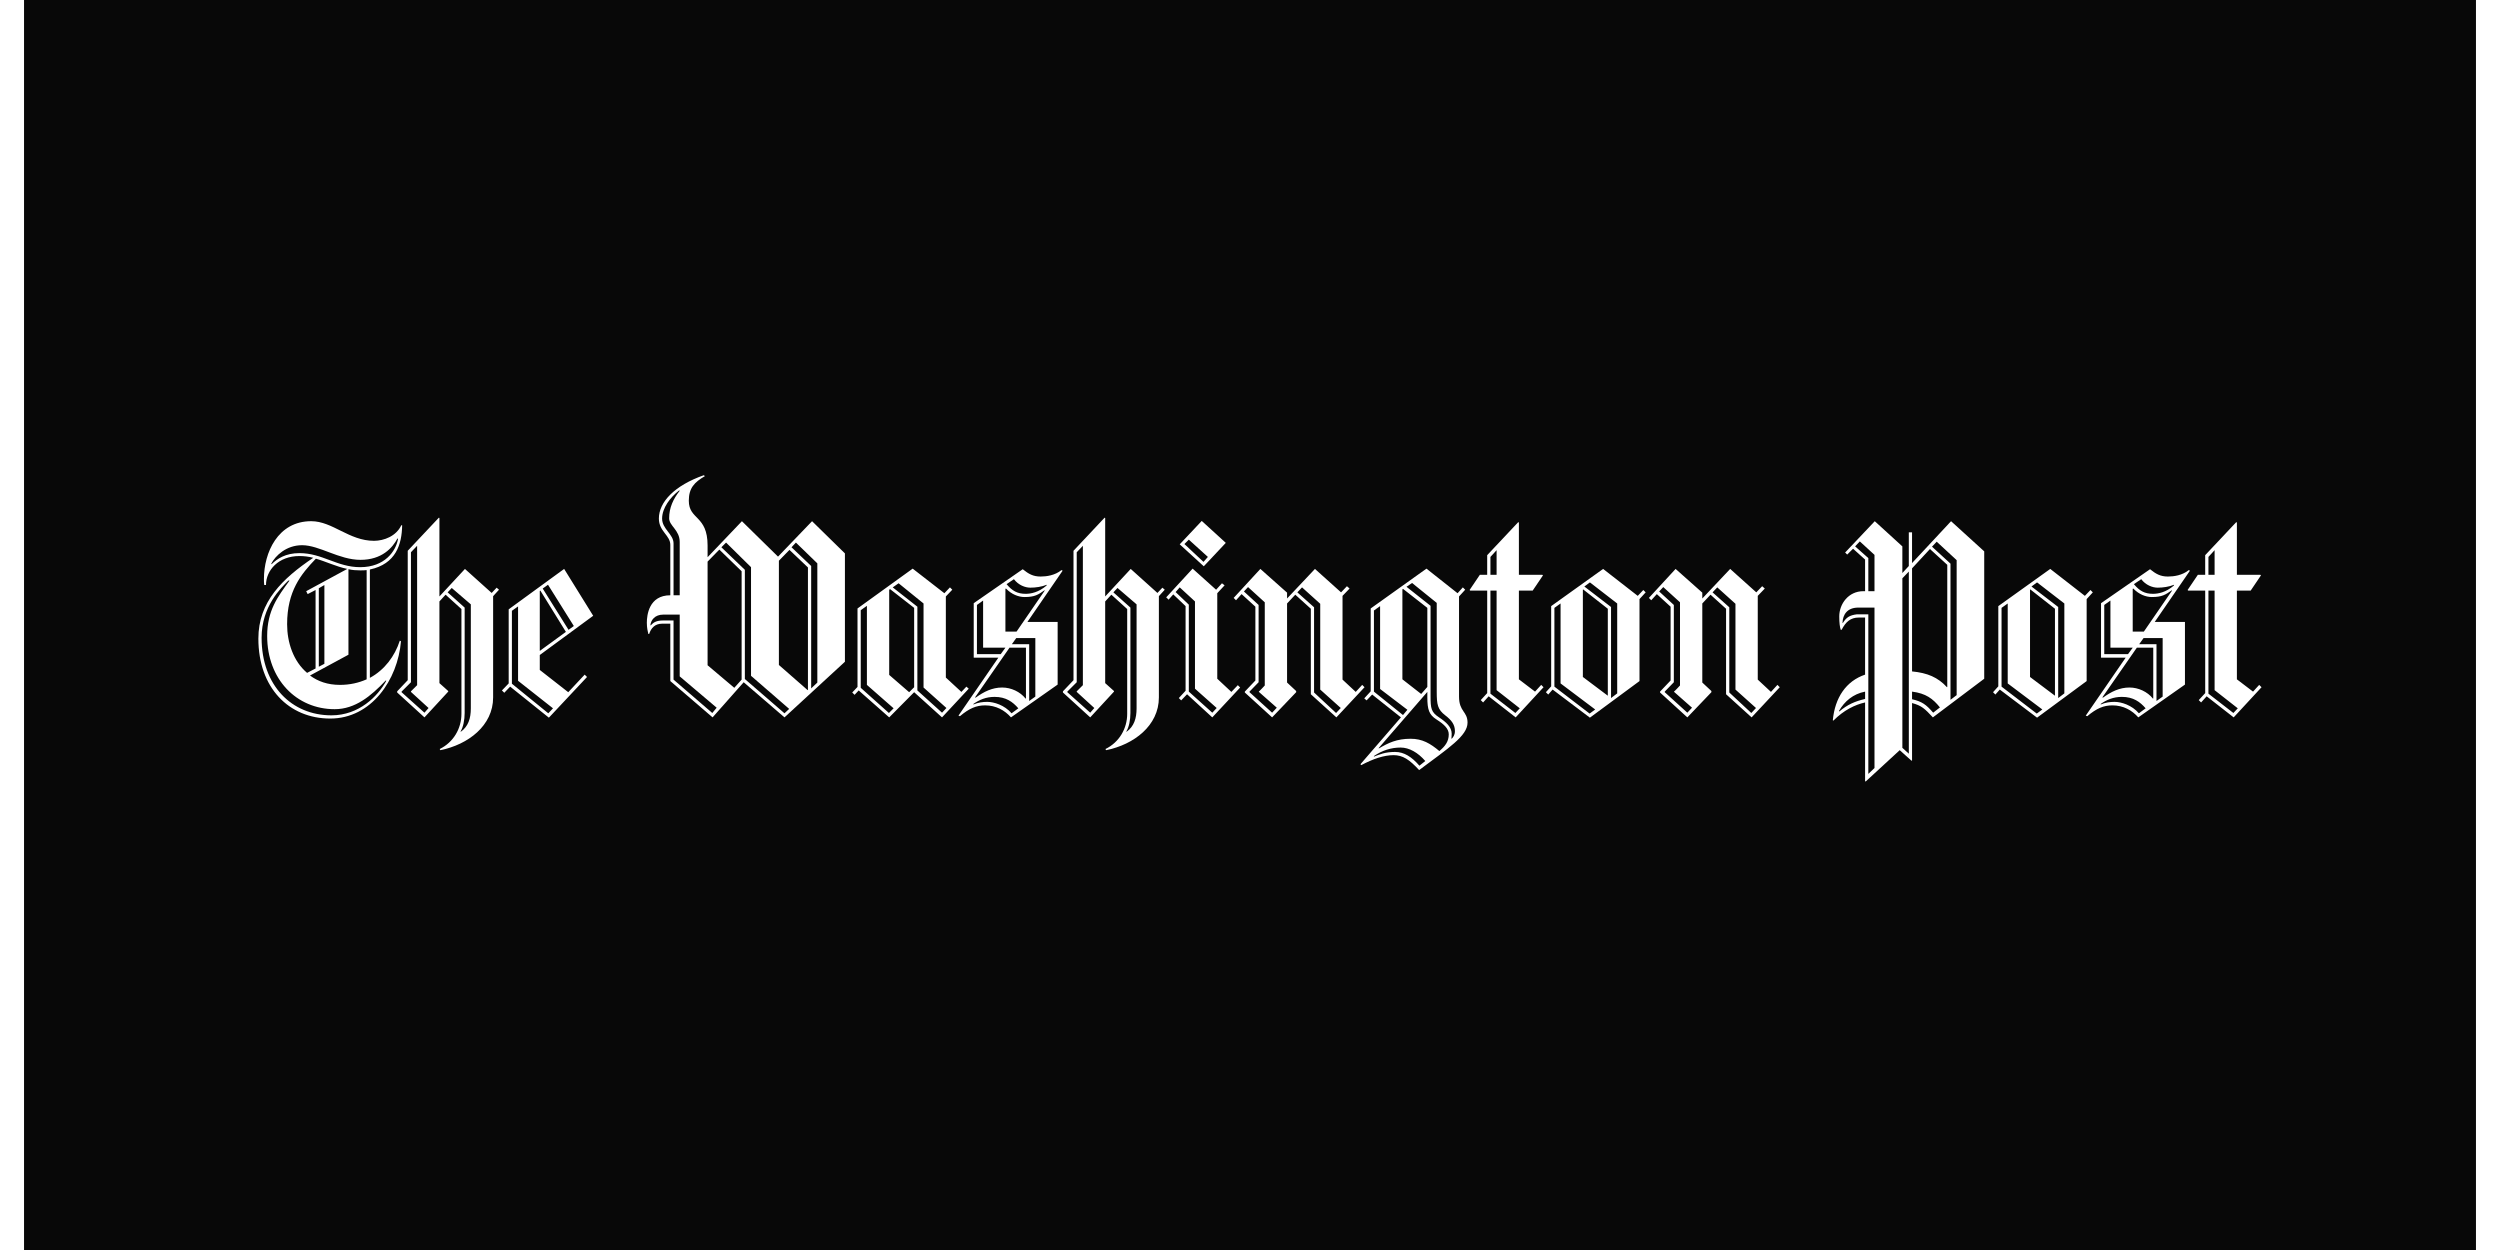 <?xml version="1.0" encoding="UTF-8"?>
<svg width="120px" height="60px" viewBox="0 0 255 130" version="1.1" xmlns="http://www.w3.org/2000/svg" xmlns:xlink="http://www.w3.org/1999/xlink">
    <!-- Generator: Sketch 57.1 (83088) - https://sketch.com -->
    <title>washington</title>
    <desc>Created with Sketch.</desc>
    <g id="customers.mapbox.com-copy" stroke="none" stroke-width="1" fill="none" fill-rule="evenodd">
        <g id="washington" fill-rule="nonzero">
            <rect id="Rectangle-Copy-40" fill="#080808" x="0" y="0" width="255" height="130"></rect>
            <g id="5d4d2f735c89806de8c4fa4f_washington-post" transform="translate(24, 49)" fill="#FFFFFF">
                <path d="M11.967,10.229 L11.967,21.497 C13.493,20.675 14.561,19.243 15.08,17.629 L15.202,17.69 C14.866,21.71 12.119,25.73 7.847,25.73 C3.544,25.73 0.37,22.532 0.37,17.416 C0.37,13.579 2.872,11.173 6.077,9.011 C5.619,8.889 5.131,8.828 4.642,8.828 C2.445,8.828 1.163,10.32 1.163,11.843 L0.98,11.843 C0.949,11.63 0.949,11.417 0.949,11.204 C0.949,8.493 2.384,5.204 5.863,5.204 C8.091,5.204 9.8,7.245 12.394,7.245 C13.432,7.245 14.713,6.757 15.232,5.63 L15.324,5.63 C15.293,7.61 14.683,9.651 11.967,10.229 Z M13.615,21.771 C12.089,23.385 10.441,24.755 8.305,24.755 C4.337,24.755 1.286,21.649 1.286,17.142 C1.286,14.493 2.384,13.062 3.605,11.386 L3.483,11.386 C2.72,12.148 0.706,14.066 0.706,17.325 C0.706,22.319 3.849,25.395 7.969,25.395 C10.838,25.395 12.791,23.416 13.676,21.802 L13.615,21.771 Z M14.835,7.002 C14.317,7.976 13.218,9.224 10.99,9.224 C8.762,9.224 6.718,7.701 4.917,7.701 C3.269,7.701 2.14,8.798 1.712,9.62 L1.743,9.681 C2.323,9.103 3.208,8.524 4.642,8.524 C7.023,8.524 8.549,9.986 10.96,9.986 C13.523,9.986 14.683,8.311 14.897,7.032 L14.835,7.002 Z M6.351,9.103 C4.795,10.717 3.36,12.483 3.36,15.924 C3.36,17.812 4.001,19.761 5.436,20.979 L6.32,20.522 L6.32,12.361 L5.496,12.787 L5.344,12.483 L9.617,10.168 C8.457,9.925 7.419,9.407 6.351,9.103 Z M11.631,10.29 C11.417,10.32 11.204,10.32 10.96,10.32 C10.532,10.32 10.136,10.29 9.739,10.198 L9.739,19.09 L5.741,21.254 C6.565,21.862 7.572,22.228 8.853,22.228 C9.891,22.228 10.807,22.014 11.631,21.649 L11.631,10.29 L11.631,10.29 Z M7.236,11.844 L6.656,12.178 L6.656,20.34 L7.236,20.035 L7.236,11.844 Z M24.785,13.001 L24.785,23.537 C24.785,26.46 22.191,28.44 19.291,29.019 L19.23,28.897 C20.665,28.196 21.489,26.765 21.489,25.242 L21.489,14.34 L19.841,12.848 L19.2,13.549 L19.2,22.045 L20.116,22.867 L20.116,22.928 L17.644,25.608 L14.806,23.02 L14.806,22.898 L15.904,21.74 L15.904,8.28 L19.139,4.84 L19.2,4.87 L19.2,13.031 L21.855,10.169 L24.633,12.666 L25.151,12.118 L25.396,12.331 L24.785,13.001 Z M16.239,22.959 L16.239,22.898 L16.88,22.258 L16.88,7.763 L16.239,8.433 L16.239,21.954 L15.263,22.928 L15.263,22.989 L17.643,25.121 L18.07,24.633 L16.239,22.959 Z M22.465,13.853 L20.481,12.148 L20.054,12.605 L21.824,14.189 L21.824,25.151 C21.824,25.882 21.672,26.643 21.397,27.07 L21.428,27.1 C22.191,26.552 22.466,25.73 22.466,24.664 L22.466,13.853 L22.465,13.853 Z M29.637,19.121 L29.637,20.674 L32.597,22.989 L34.306,21.162 L34.551,21.405 L30.584,25.638 L26.555,22.41 L25.945,23.049 L25.7,22.806 L26.403,22.075 L26.403,14.371 L32.171,10.168 L35.192,15.041 L29.637,19.121 Z M27.379,21.802 L27.379,14.066 L26.738,14.523 L26.738,22.106 L30.522,25.182 L31.011,24.665 L27.379,21.802 Z M29.698,12.422 L29.637,12.452 L29.637,18.695 L32.353,16.716 L29.698,12.422 Z M30.492,11.813 L29.942,12.209 L32.628,16.502 L33.178,16.106 L30.492,11.813 Z" id="Shape"></path>
                <path d="M55.085,25.608 L50.843,21.953 L47.608,25.608 L43.213,21.831 L43.213,15.863 L42.358,15.863 C41.595,15.863 41.199,16.35 41.015,16.929 L40.924,16.929 C40.863,16.685 40.771,16.259 40.771,15.772 C40.771,14.98 40.985,12.909 43.213,12.909 L43.213,7.671 C43.213,6.666 42.023,6.27 42.023,4.93 C42.023,3.195 43.671,1.49 46.692,0.423 L46.814,0.514 C45.716,1.154 45.136,1.763 45.136,3.073 C45.136,5.083 47.089,4.565 47.089,7.732 L47.089,8.95 L50.66,5.204 L54.414,8.889 L57.954,5.204 L61.372,8.554 L61.372,19.822 L55.085,25.608 Z M44.19,21.344 L44.19,14.919 L42.481,14.919 C41.595,14.919 41.199,15.498 41.138,16.016 L41.168,16.046 C41.473,15.711 41.778,15.529 42.48,15.529 L43.548,15.529 L43.548,21.68 L47.577,25.152 L48.034,24.603 L44.19,21.344 Z M44.19,7.367 C44.19,6.118 43.091,5.692 43.091,4.9 C43.091,3.803 43.518,2.89 44.19,2.038 L44.129,2.007 C43.213,2.708 42.359,3.835 42.359,4.931 C42.359,6.027 43.549,6.545 43.549,7.52 L43.549,12.91 L44.19,12.91 L44.19,7.367 Z M50.629,10.412 L48.31,8.159 L47.089,9.407 L47.089,20.187 L49.866,22.532 L50.629,21.679 L50.629,10.412 Z M51.606,21.284 L51.606,9.986 L49.012,7.428 L48.523,7.915 L50.965,10.26 L50.965,21.618 L55.085,25.182 L55.573,24.724 L51.606,21.284 Z M57.526,10.016 L55.604,8.189 L54.505,9.315 L54.505,20.157 L57.496,22.775 L57.526,22.745 L57.526,10.016 Z M58.503,9.59 L56.275,7.428 L55.817,7.915 L57.862,9.864 L57.862,22.593 L58.503,21.984 L58.503,9.59 Z" id="Shape"></path>
                <path d="M71.47,25.608 L68.571,22.989 L65.977,25.608 L62.803,22.806 L62.376,23.263 L62.132,23.019 L62.681,22.441 L62.681,14.28 L68.419,10.138 L71.715,12.696 L72.295,12.087 L72.539,12.331 L71.868,13.031 L71.868,21.467 L73.485,22.959 L74.004,22.41 L74.248,22.624 L71.47,25.608 Z M63.658,22.228 L63.658,14.005 L63.017,14.462 L63.017,22.532 L65.947,25.151 L66.435,24.664 L63.658,22.228 Z M68.571,14.219 L66.069,12.27 L65.977,12.331 L65.977,21.192 L68.053,22.989 L68.571,22.471 L68.571,14.219 Z M69.548,22.502 L69.548,13.762 L66.954,11.66 L66.344,12.087 L68.907,14.097 L68.907,22.806 L71.471,25.12 L71.929,24.633 L69.548,22.502 Z M80.351,15.68 L83.495,15.68 L83.495,22.197 L78.642,25.608 C78.001,24.877 77.086,24.359 75.957,24.359 C75.041,24.359 74.308,24.664 73.332,25.486 L73.18,25.425 L77.33,19.395 L74.767,19.395 L74.767,13.731 L79.864,10.199 C80.474,10.686 80.931,10.96 81.725,10.96 C82.336,10.96 83.221,10.838 83.892,10.29 L84.014,10.351 L80.351,15.68 Z M76.934,23.476 C76.048,23.476 75.347,23.781 74.736,24.207 L74.736,24.268 C75.224,24.055 75.713,23.994 76.171,23.994 C76.872,23.994 77.971,24.329 78.704,25.182 L79.406,24.665 C78.825,23.994 78.124,23.476 76.934,23.476 Z M80.199,18.36 L78.489,18.36 L74.919,23.507 L74.949,23.568 C75.834,22.928 76.689,22.502 77.726,22.502 C78.642,22.502 79.588,22.928 80.168,23.659 L80.199,23.629 L80.199,18.36 Z M75.743,18.36 L75.743,13.458 L75.102,13.914 L75.102,19.031 L77.574,19.031 L78.062,18.36 L75.743,18.36 L75.743,18.36 Z M82.122,12.391 C81.481,12.848 81.115,13.092 80.046,13.092 C79.436,13.092 78.703,12.818 78.124,12.209 L78.063,12.239 L78.063,16.685 L79.222,16.685 L82.152,12.421 L82.122,12.391 Z M80.657,12.117 C80.107,12.117 79.406,11.844 78.948,11.234 L78.185,11.752 C78.765,12.452 79.314,12.757 80.168,12.757 C80.717,12.757 81.511,12.604 82.335,11.903 L82.365,11.813 C81.847,12.026 81.206,12.117 80.657,12.117 Z M81.175,17.356 L79.192,17.356 L78.734,17.995 L80.535,17.995 L80.535,23.903 L81.175,23.446 L81.175,17.356 Z M94.024,13.001 L94.024,23.537 C94.024,26.46 91.43,28.44 88.53,29.019 L88.469,28.897 C89.904,28.196 90.728,26.765 90.728,25.242 L90.728,14.34 L89.08,12.848 L88.439,13.549 L88.439,22.045 L89.355,22.867 L89.355,22.928 L86.883,25.608 L84.045,23.02 L84.045,22.898 L85.144,21.74 L85.144,8.28 L88.378,4.84 L88.439,4.87 L88.439,13.031 L91.095,10.169 L93.872,12.666 L94.39,12.118 L94.635,12.331 L94.024,13.001 Z M85.479,22.959 L85.479,22.898 L86.119,22.258 L86.119,7.763 L85.479,8.433 L85.479,21.953 L84.502,22.928 L84.502,22.989 L86.882,25.12 L87.309,24.633 L85.479,22.959 Z M91.704,13.853 L89.72,12.148 L89.293,12.605 L91.063,14.189 L91.063,25.151 C91.063,25.882 90.911,26.643 90.636,27.07 L90.667,27.1 C91.43,26.552 91.705,25.73 91.705,24.664 L91.705,13.853 L91.704,13.853 Z M99.578,25.608 L96.954,23.202 L96.343,23.841 L96.099,23.598 L96.801,22.837 L96.801,14.036 L95.519,12.818 L95.031,13.366 L94.786,13.122 L97.533,10.138 L99.974,12.331 L100.585,11.661 L100.859,11.874 L100.096,12.696 L100.096,21.589 L101.562,22.959 L102.233,22.258 L102.477,22.502 L99.578,25.608 Z M97.777,22.624 L97.777,13.549 L96.191,12.087 L95.763,12.574 L97.137,13.884 L97.137,22.928 L99.578,25.121 L100.036,24.633 L97.777,22.624 Z M98.693,9.895 L96.191,7.611 L98.48,5.175 L100.982,7.458 L98.693,9.895 Z M97.137,7.123 L96.679,7.58 L98.662,9.437 L99.12,8.92 L97.137,7.123 Z" id="Shape"></path>
                <path d="M112.483,25.608 L109.827,23.202 L109.827,14.31 L108.21,12.848 L107.355,13.762 L107.355,21.984 L108.301,22.867 L108.301,22.989 L105.799,25.608 L102.961,23.019 L102.961,22.928 L104.06,21.771 L104.06,14.097 L102.625,12.787 L102.045,13.427 L101.801,13.183 L104.578,10.168 L107.355,12.635 L107.355,13.244 L110.255,10.168 L112.97,12.605 L113.581,11.965 L113.856,12.209 L113.123,12.97 L113.123,21.679 L114.496,22.958 L115.168,22.227 L115.412,22.471 L112.483,25.608 Z M104.426,22.959 L104.426,22.898 C104.426,22.959 105.036,22.289 105.036,22.289 L105.036,13.64 L103.296,12.056 L102.869,12.513 L104.395,13.914 L104.395,21.953 L103.449,22.928 L103.449,22.988 L105.799,25.12 L106.287,24.602 L104.426,22.959 Z M110.804,22.715 L110.804,13.793 L108.912,12.087 L108.424,12.605 L110.163,14.157 L110.163,23.019 L112.452,25.151 L112.94,24.633 L110.804,22.715 Z M121.089,31.089 C120.082,29.993 119.38,29.536 118.434,29.536 C117.427,29.536 116.267,29.932 115.077,30.572 L114.985,30.481 L119.197,25.608 L116.206,23.233 L115.626,23.842 L115.382,23.629 L116.053,22.898 L116.053,14.28 L121.852,10.138 L125.087,12.696 L125.636,12.087 L125.88,12.331 L125.239,13.031 L125.239,23.446 C125.239,25.03 126.124,24.969 126.124,26.156 C126.124,27.527 124.14,28.805 121.089,31.089 Z M117.03,22.654 L117.03,14.036 L116.389,14.493 L116.389,22.928 L119.41,25.365 L119.868,24.816 L117.03,22.654 Z M119.166,28.745 C118.159,28.745 117.243,29.049 116.389,29.628 L116.389,29.689 C116.938,29.475 117.549,29.201 118.586,29.201 C119.532,29.201 120.326,29.719 121.119,30.633 L121.73,30.146 C120.966,29.263 120.051,28.745 119.166,28.745 Z M122.889,25.821 C122.127,25.334 121.943,24.816 121.943,23.507 L121.943,22.958 L116.877,28.805 L116.908,28.835 C117.884,28.257 118.769,27.831 120.204,27.831 C121.425,27.831 122.249,28.318 123.195,29.11 C123.775,28.622 124.171,28.135 124.171,27.374 C124.171,26.765 123.652,26.308 122.889,25.821 Z M121.943,14.219 L119.41,12.24 L119.349,12.3 L119.349,21.649 L121.302,23.172 L121.943,22.441 L121.943,14.219 L121.943,14.219 Z M123.805,25.395 C123.011,24.786 122.92,24.268 122.92,22.959 L122.92,13.701 L120.356,11.63 L119.776,12.026 L122.279,14.005 L122.279,23.385 C122.279,24.694 122.34,25.06 123.164,25.608 C123.896,26.095 124.476,26.613 124.476,27.313 C124.476,27.495 124.446,27.8 124.446,27.8 L124.476,27.831 C124.629,27.678 124.812,27.435 124.812,27.039 C124.812,26.369 124.476,25.912 123.805,25.395 Z M131.13,25.608 L128.322,23.415 L127.742,24.055 L127.498,23.811 L128.169,23.08 L128.169,12.422 L126.399,12.422 L126.338,12.361 L127.406,10.777 L128.168,10.777 L128.168,8.737 L131.404,5.296 L131.465,5.357 L131.465,10.778 L133.906,10.778 L133.968,10.839 L132.899,12.422 L131.465,12.422 L131.465,21.65 L133.144,22.929 L133.784,22.228 L134.028,22.472 L131.13,25.608 Z M129.146,8.219 L128.505,8.92 L128.505,10.778 L129.146,10.778 L129.146,8.219 Z M129.146,22.776 L129.146,12.422 L128.505,12.422 L128.505,23.141 L131.099,25.151 L131.557,24.664 L129.146,22.776 Z M144.008,13.305 L144.008,21.832 L138.85,25.638 L134.974,22.715 L134.516,23.233 L134.272,22.989 L134.822,22.38 L134.822,14.036 L140.224,10.168 L143.825,12.97 L144.404,12.361 L144.649,12.605 L144.008,13.305 Z M135.799,22.076 L135.799,13.762 L135.158,14.219 L135.158,22.41 L138.82,25.212 L139.4,24.786 L135.799,22.076 Z M140.712,14.31 L138.148,12.3 L138.118,12.33 L138.118,21.405 L140.712,23.354 L140.712,14.31 Z M141.689,13.762 L138.851,11.569 L138.271,11.995 L141.048,14.127 L141.048,23.598 L141.689,23.111 L141.689,13.762 Z M155.666,25.608 L153.011,23.202 L153.011,14.31 L151.394,12.848 L150.539,13.762 L150.539,21.984 L151.485,22.867 L151.485,22.989 L148.983,25.608 L146.144,23.019 L146.144,22.928 L147.243,21.771 L147.243,14.097 L145.809,12.787 L145.229,13.427 L144.985,13.183 L147.762,10.168 L150.539,12.635 L150.539,13.244 L153.438,10.168 L156.154,12.605 L156.765,11.965 L157.039,12.209 L156.307,12.97 L156.307,21.679 L157.68,22.958 L158.352,22.227 L158.596,22.471 L155.666,25.608 Z M147.609,22.959 L147.609,22.898 C147.609,22.959 148.22,22.289 148.22,22.289 L148.22,13.64 L146.48,12.056 L146.053,12.513 L147.579,13.914 L147.579,21.953 L146.633,22.928 L146.633,22.988 L148.983,25.12 L149.471,24.602 L147.609,22.959 Z M153.988,22.715 L153.988,13.793 L152.096,12.087 L151.607,12.605 L153.347,14.157 L153.347,23.019 L155.635,25.151 L156.124,24.633 L153.988,22.715 Z" id="Shape"></path>
                <path d="M174.52,25.608 C173.665,24.694 173.36,24.39 172.353,24.116 L172.353,24.786 L172.353,30.084 L172.292,30.114 L171.071,29.018 L167.531,32.276 L167.469,32.246 L167.469,24.055 C166.401,24.298 165.272,24.847 164.173,25.943 L164.112,25.912 C164.326,23.567 165.486,21.832 167.469,21.162 L167.469,15.224 L166.828,15.224 C165.943,15.224 165.455,15.68 165.028,16.502 L164.936,16.502 C164.845,16.229 164.783,15.802 164.783,15.102 C164.783,13.823 165.729,12.483 167.286,12.483 L167.469,12.483 L167.469,9.194 L166.218,8.067 L165.607,8.676 L165.394,8.463 L168.476,5.205 L171.345,7.824 L171.345,10.595 L172.016,9.864 L172.016,6.362 L172.352,6.362 L172.352,9.559 L176.41,5.204 L179.859,8.341 L179.859,21.588 L174.52,25.608 Z M167.47,22.928 C166.219,23.171 165.334,23.933 164.754,24.938 L164.785,24.999 C165.64,24.268 166.433,23.933 167.47,23.689 L167.47,22.928 Z M168.447,14.189 L166.769,14.189 C165.609,14.189 165.151,14.919 165.121,15.772 L165.151,15.802 C165.517,15.193 165.883,14.98 166.616,14.889 L167.806,14.889 L167.806,31.486 L168.447,30.876 L168.447,14.189 Z M168.447,8.707 L166.921,7.306 L166.433,7.824 L167.806,9.041 L167.806,12.483 L168.447,12.483 L168.447,8.707 L168.447,8.707 Z M172.018,10.442 L171.346,11.143 L171.346,28.775 L172.018,29.385 L172.018,10.442 Z M176.016,9.742 L174.215,8.098 L172.353,10.108 L172.353,20.827 C173.94,20.979 175.039,21.436 175.985,22.471 L176.016,22.441 L176.016,9.742 Z M172.353,22.928 L172.353,23.72 C173.391,23.963 173.818,24.268 174.55,25.12 L175.253,24.572 C174.52,23.659 173.787,23.111 172.353,22.928 Z M176.992,9.255 L174.917,7.336 L174.428,7.854 L176.351,9.62 L176.351,23.781 L176.992,23.293 L176.992,9.255 Z M190.512,13.305 L190.512,21.832 L185.354,25.638 L181.478,22.715 L181.02,23.233 L180.776,22.989 L181.325,22.38 L181.325,14.036 L186.727,10.168 L190.328,12.97 L190.908,12.361 L191.152,12.605 L190.512,13.305 Z M182.302,22.076 L182.302,13.762 L181.661,14.219 L181.661,22.41 L185.323,25.212 L185.903,24.786 L182.302,22.076 Z M187.216,14.31 L184.652,12.3 L184.622,12.33 L184.622,21.405 L187.216,23.354 L187.216,14.31 Z M188.192,13.762 L185.354,11.569 L184.774,11.995 L187.552,14.127 L187.552,23.598 L188.192,23.111 L188.192,13.762 Z M197.592,15.68 L200.735,15.68 L200.735,22.197 L195.883,25.608 C195.242,24.877 194.327,24.359 193.197,24.359 C192.282,24.359 191.549,24.664 190.573,25.486 L190.42,25.425 L194.57,19.395 L192.007,19.395 L192.007,13.731 L197.104,10.199 C197.714,10.686 198.172,10.96 198.965,10.96 C199.576,10.96 200.46,10.838 201.132,10.29 L201.254,10.351 L197.592,15.68 Z M194.174,23.476 C193.289,23.476 192.587,23.781 191.976,24.207 L191.976,24.268 C192.465,24.055 192.953,23.994 193.411,23.994 C194.113,23.994 195.211,24.329 195.944,25.182 L196.646,24.665 C196.066,23.994 195.364,23.476 194.174,23.476 Z M197.44,18.36 L195.73,18.36 L192.16,23.507 L192.19,23.568 C193.075,22.928 193.93,22.502 194.967,22.502 C195.883,22.502 196.829,22.928 197.409,23.659 L197.439,23.629 L197.439,18.36 L197.44,18.36 Z M192.984,18.36 L192.984,13.458 L192.343,13.914 L192.343,19.031 L194.814,19.031 L195.303,18.36 L192.984,18.36 L192.984,18.36 Z M199.362,12.391 C198.721,12.848 198.355,13.092 197.286,13.092 C196.676,13.092 195.943,12.818 195.364,12.209 L195.302,12.239 L195.302,16.685 L196.462,16.685 L199.392,12.421 L199.362,12.391 Z M197.897,12.117 C197.348,12.117 196.646,11.844 196.188,11.234 L195.425,11.752 C196.005,12.452 196.554,12.757 197.409,12.757 C197.958,12.757 198.752,12.604 199.576,11.903 L199.606,11.813 C199.087,12.026 198.447,12.117 197.897,12.117 Z M198.416,17.356 L196.433,17.356 L195.975,17.995 L197.775,17.995 L197.775,23.903 L198.416,23.446 L198.416,17.356 Z M205.801,25.608 L202.994,23.415 L202.414,24.055 L202.17,23.811 L202.841,23.08 L202.841,12.422 L201.071,12.422 L201.01,12.361 L202.078,10.777 L202.84,10.777 L202.84,8.737 L206.076,5.296 L206.137,5.357 L206.137,10.778 L208.578,10.778 L208.639,10.839 L207.571,12.422 L206.137,12.422 L206.137,21.65 L207.816,22.929 L208.456,22.228 L208.7,22.472 L205.801,25.608 Z M203.818,8.219 L203.177,8.92 L203.177,10.778 L203.818,10.778 L203.818,8.219 Z M203.818,22.776 L203.818,12.422 L203.177,12.422 L203.177,23.141 L205.771,25.151 L206.229,24.664 L203.818,22.776 Z" id="Shape"></path>
            </g>
        </g>
    </g>
</svg>